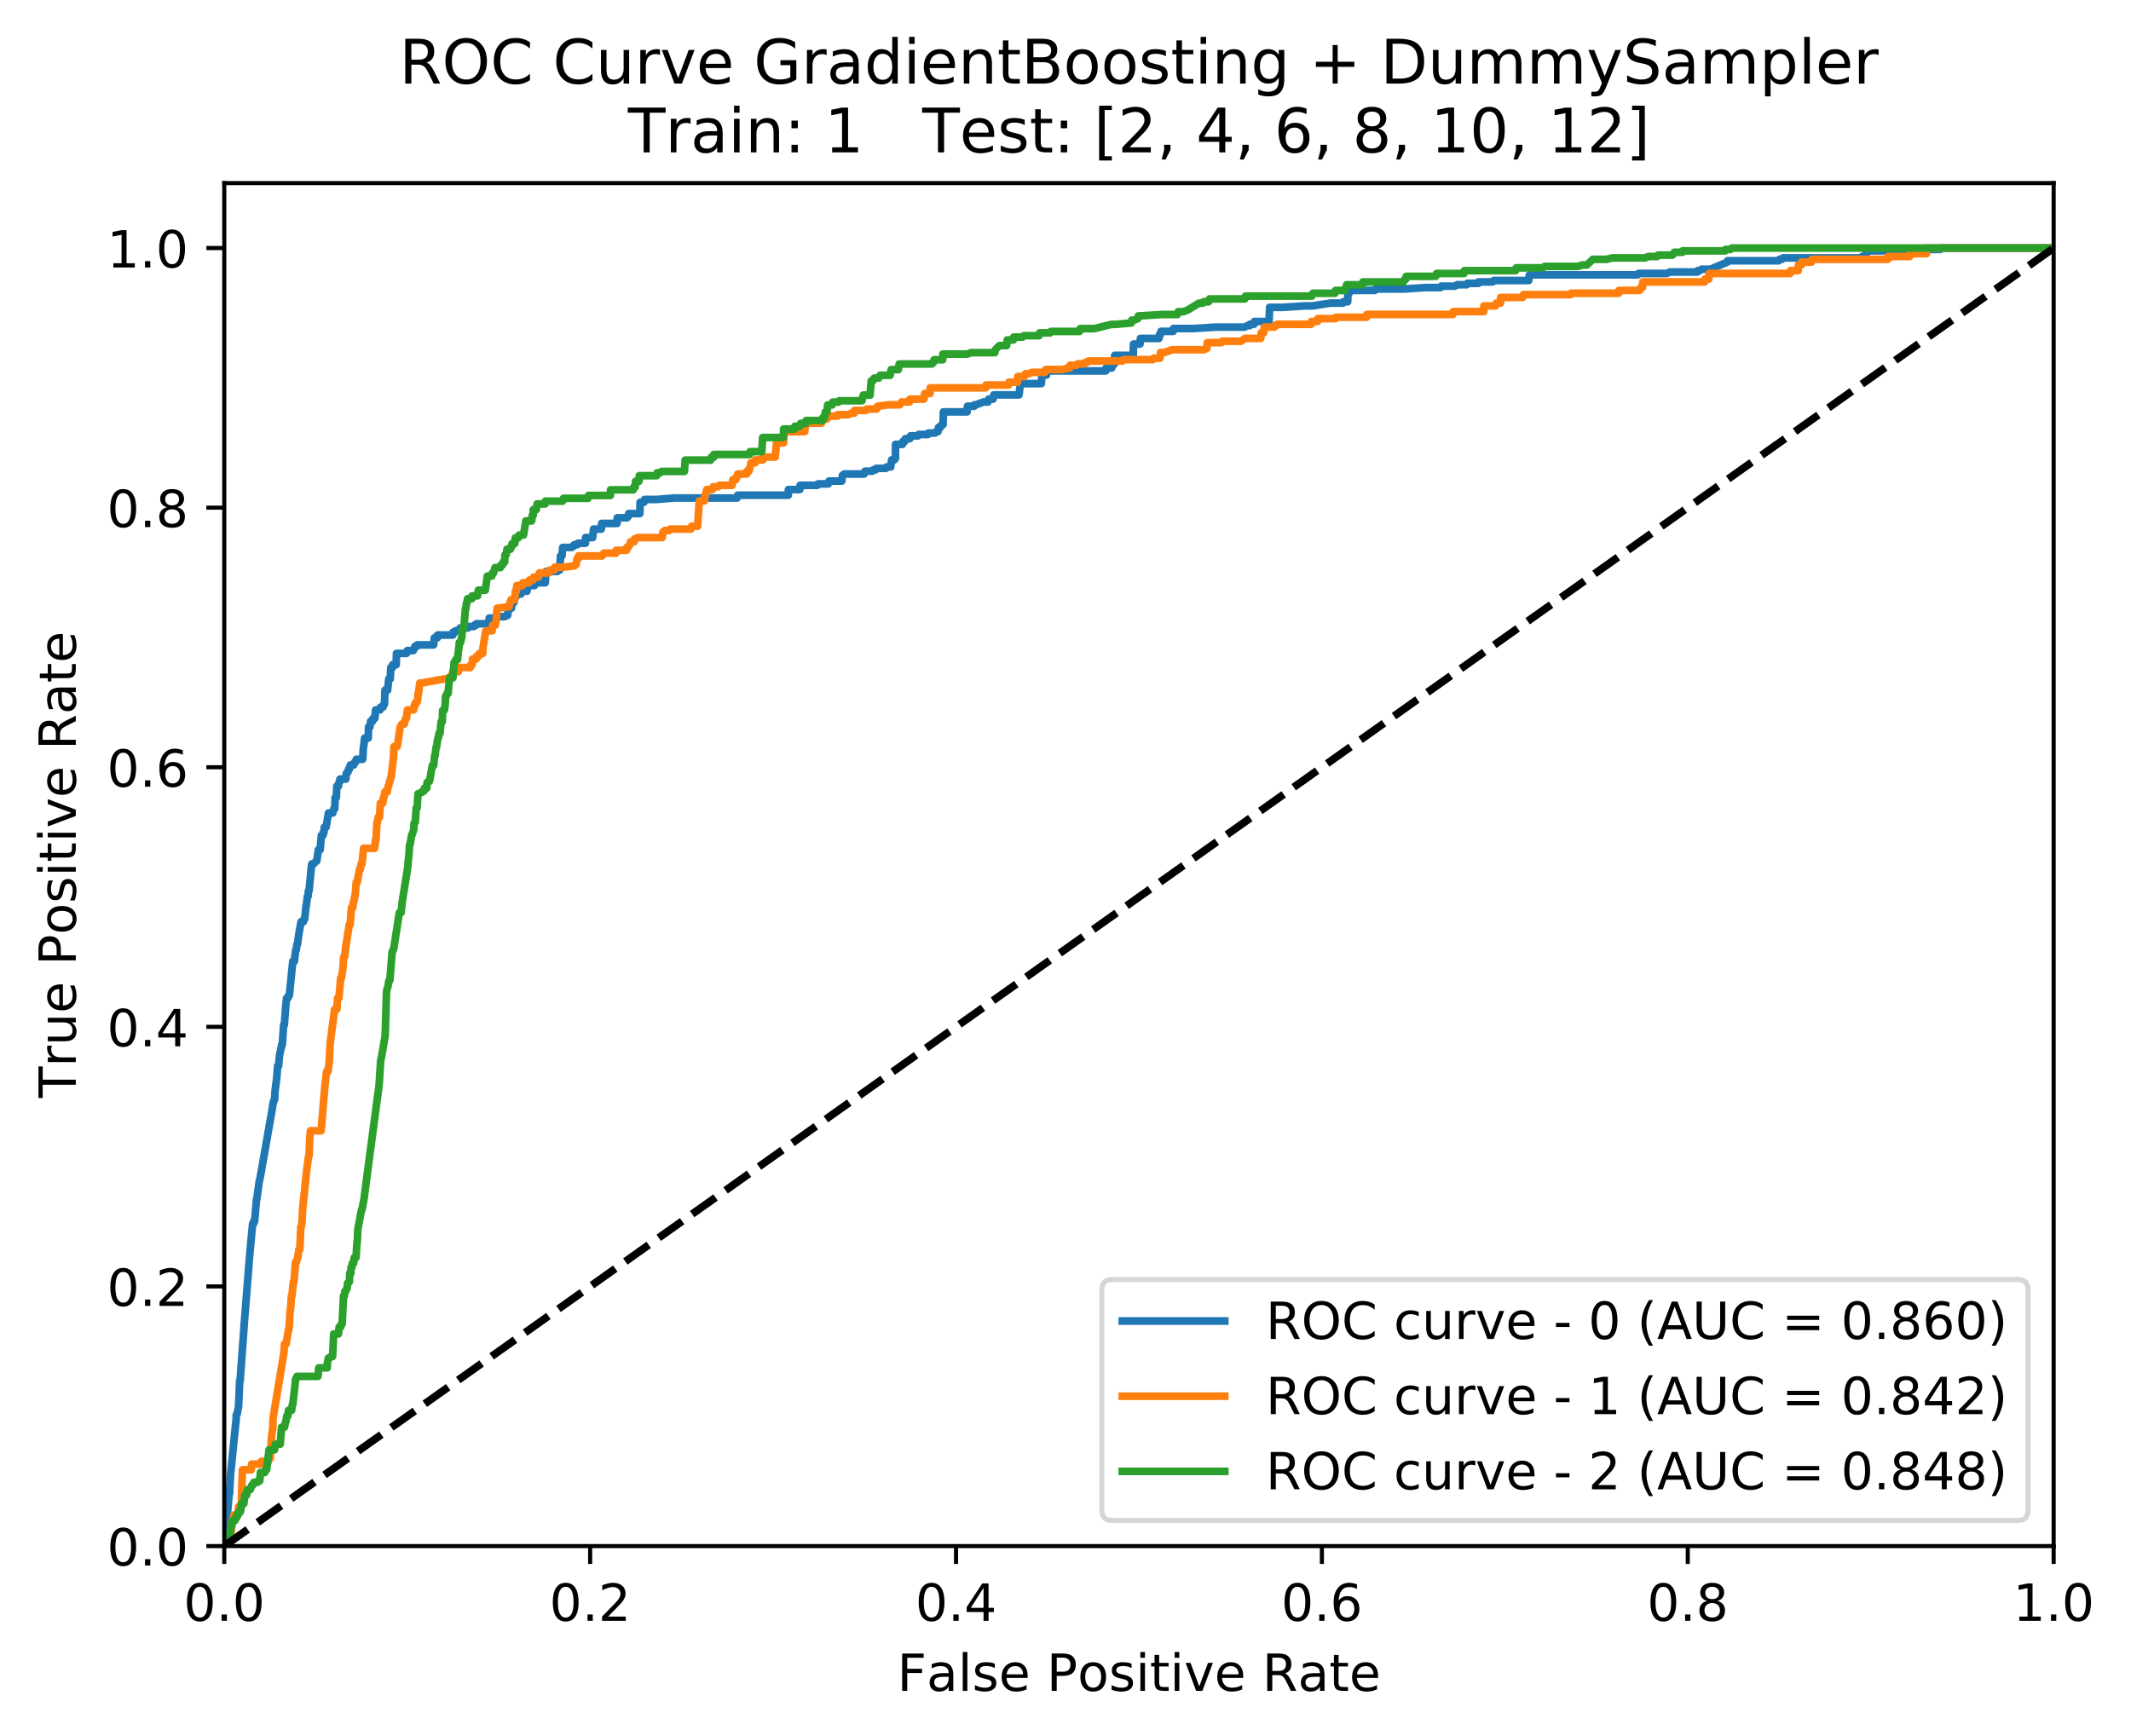 <?xml version="1.0" encoding="utf-8" standalone="no"?>
<!DOCTYPE svg PUBLIC "-//W3C//DTD SVG 1.1//EN"
  "http://www.w3.org/Graphics/SVG/1.1/DTD/svg11.dtd">
<!-- Created with matplotlib (http://matplotlib.org/) -->
<svg height="339pt" version="1.1" viewBox="0 0 416 339" width="416pt" xmlns="http://www.w3.org/2000/svg" xmlns:xlink="http://www.w3.org/1999/xlink">
 <defs>
  <style type="text/css">
*{stroke-linecap:butt;stroke-linejoin:round;}
  </style>
 </defs>
 <g id="figure_1">
  <g id="patch_1">
   <path d="M 0 339.424 
L 416.053 339.424 
L 416.053 0 
L 0 0 
z
" style="fill:#ffffff;"/>
  </g>
  <g id="axes_1">
   <g id="patch_2">
    <path d="M 43.781 301.868 
L 400.901 301.868 
L 400.901 35.755 
L 43.781 35.755 
z
" style="fill:#ffffff;"/>
   </g>
   <g id="matplotlib.axis_1">
    <g id="xtick_1">
     <g id="line2d_1">
      <defs>
       <path d="M 0 0 
L 0 3.5 
" id="m04361ef870" style="stroke:#000000;stroke-width:0.8;"/>
      </defs>
      <g>
       <use style="stroke:#000000;stroke-width:0.8;" x="43.781" xlink:href="#m04361ef870" y="301.868"/>
      </g>
     </g>
     <g id="text_1">
      <!-- 0.0 -->
      <defs>
       <path d="M 31.781 66.406 
Q 24.172 66.406 20.328 58.906 
Q 16.5 51.422 16.5 36.375 
Q 16.5 21.391 20.328 13.891 
Q 24.172 6.391 31.781 6.391 
Q 39.453 6.391 43.281 13.891 
Q 47.125 21.391 47.125 36.375 
Q 47.125 51.422 43.281 58.906 
Q 39.453 66.406 31.781 66.406 
M 31.781 74.219 
Q 44.047 74.219 50.516 64.516 
Q 56.984 54.828 56.984 36.375 
Q 56.984 17.969 50.516 8.266 
Q 44.047 -1.422 31.781 -1.422 
Q 19.531 -1.422 13.062 8.266 
Q 6.594 17.969 6.594 36.375 
Q 6.594 54.828 13.062 64.516 
Q 19.531 74.219 31.781 74.219 
" id="DejaVuSans-30"/>
       <path d="M 10.688 12.406 
L 21 12.406 
L 21 0 
L 10.688 0 
z
" id="DejaVuSans-2e"/>
      </defs>
      <g transform="translate(35.83 316.466)scale(0.1 -0.1)">
       <use xlink:href="#DejaVuSans-30"/>
       <use x="63.623" xlink:href="#DejaVuSans-2e"/>
       <use x="95.41" xlink:href="#DejaVuSans-30"/>
      </g>
     </g>
    </g>
    <g id="xtick_2">
     <g id="line2d_2">
      <g>
       <use style="stroke:#000000;stroke-width:0.8;" x="115.205" xlink:href="#m04361ef870" y="301.868"/>
      </g>
     </g>
     <g id="text_2">
      <!-- 0.2 -->
      <defs>
       <path d="M 19.188 8.297 
L 53.609 8.297 
L 53.609 0 
L 7.328 0 
L 7.328 8.297 
Q 12.938 14.109 22.625 23.891 
Q 32.328 33.688 34.812 36.531 
Q 39.547 41.844 41.422 45.531 
Q 43.312 49.219 43.312 52.781 
Q 43.312 58.594 39.234 62.25 
Q 35.156 65.922 28.609 65.922 
Q 23.969 65.922 18.812 64.312 
Q 13.672 62.703 7.812 59.422 
L 7.812 69.391 
Q 13.766 71.781 18.938 73 
Q 24.125 74.219 28.422 74.219 
Q 39.75 74.219 46.484 68.547 
Q 53.219 62.891 53.219 53.422 
Q 53.219 48.922 51.531 44.891 
Q 49.859 40.875 45.406 35.406 
Q 44.188 33.984 37.641 27.219 
Q 31.109 20.453 19.188 8.297 
" id="DejaVuSans-32"/>
      </defs>
      <g transform="translate(107.254 316.466)scale(0.1 -0.1)">
       <use xlink:href="#DejaVuSans-30"/>
       <use x="63.623" xlink:href="#DejaVuSans-2e"/>
       <use x="95.41" xlink:href="#DejaVuSans-32"/>
      </g>
     </g>
    </g>
    <g id="xtick_3">
     <g id="line2d_3">
      <g>
       <use style="stroke:#000000;stroke-width:0.8;" x="186.629" xlink:href="#m04361ef870" y="301.868"/>
      </g>
     </g>
     <g id="text_3">
      <!-- 0.4 -->
      <defs>
       <path d="M 37.797 64.312 
L 12.891 25.391 
L 37.797 25.391 
z
M 35.203 72.906 
L 47.609 72.906 
L 47.609 25.391 
L 58.016 25.391 
L 58.016 17.188 
L 47.609 17.188 
L 47.609 0 
L 37.797 0 
L 37.797 17.188 
L 4.891 17.188 
L 4.891 26.703 
z
" id="DejaVuSans-34"/>
      </defs>
      <g transform="translate(178.678 316.466)scale(0.1 -0.1)">
       <use xlink:href="#DejaVuSans-30"/>
       <use x="63.623" xlink:href="#DejaVuSans-2e"/>
       <use x="95.41" xlink:href="#DejaVuSans-34"/>
      </g>
     </g>
    </g>
    <g id="xtick_4">
     <g id="line2d_4">
      <g>
       <use style="stroke:#000000;stroke-width:0.8;" x="258.053" xlink:href="#m04361ef870" y="301.868"/>
      </g>
     </g>
     <g id="text_4">
      <!-- 0.6 -->
      <defs>
       <path d="M 33.016 40.375 
Q 26.375 40.375 22.484 35.828 
Q 18.609 31.297 18.609 23.391 
Q 18.609 15.531 22.484 10.953 
Q 26.375 6.391 33.016 6.391 
Q 39.656 6.391 43.531 10.953 
Q 47.406 15.531 47.406 23.391 
Q 47.406 31.297 43.531 35.828 
Q 39.656 40.375 33.016 40.375 
M 52.594 71.297 
L 52.594 62.312 
Q 48.875 64.062 45.094 64.984 
Q 41.312 65.922 37.594 65.922 
Q 27.828 65.922 22.672 59.328 
Q 17.531 52.734 16.797 39.406 
Q 19.672 43.656 24.016 45.922 
Q 28.375 48.188 33.594 48.188 
Q 44.578 48.188 50.953 41.516 
Q 57.328 34.859 57.328 23.391 
Q 57.328 12.156 50.688 5.359 
Q 44.047 -1.422 33.016 -1.422 
Q 20.359 -1.422 13.672 8.266 
Q 6.984 17.969 6.984 36.375 
Q 6.984 53.656 15.188 63.938 
Q 23.391 74.219 37.203 74.219 
Q 40.922 74.219 44.703 73.484 
Q 48.484 72.75 52.594 71.297 
" id="DejaVuSans-36"/>
      </defs>
      <g transform="translate(250.102 316.466)scale(0.1 -0.1)">
       <use xlink:href="#DejaVuSans-30"/>
       <use x="63.623" xlink:href="#DejaVuSans-2e"/>
       <use x="95.41" xlink:href="#DejaVuSans-36"/>
      </g>
     </g>
    </g>
    <g id="xtick_5">
     <g id="line2d_5">
      <g>
       <use style="stroke:#000000;stroke-width:0.8;" x="329.477" xlink:href="#m04361ef870" y="301.868"/>
      </g>
     </g>
     <g id="text_5">
      <!-- 0.8 -->
      <defs>
       <path d="M 31.781 34.625 
Q 24.75 34.625 20.719 30.859 
Q 16.703 27.094 16.703 20.516 
Q 16.703 13.922 20.719 10.156 
Q 24.75 6.391 31.781 6.391 
Q 38.812 6.391 42.859 10.172 
Q 46.922 13.969 46.922 20.516 
Q 46.922 27.094 42.891 30.859 
Q 38.875 34.625 31.781 34.625 
M 21.922 38.812 
Q 15.578 40.375 12.031 44.719 
Q 8.5 49.078 8.5 55.328 
Q 8.5 64.062 14.719 69.141 
Q 20.953 74.219 31.781 74.219 
Q 42.672 74.219 48.875 69.141 
Q 55.078 64.062 55.078 55.328 
Q 55.078 49.078 51.531 44.719 
Q 48 40.375 41.703 38.812 
Q 48.828 37.156 52.797 32.312 
Q 56.781 27.484 56.781 20.516 
Q 56.781 9.906 50.312 4.234 
Q 43.844 -1.422 31.781 -1.422 
Q 19.734 -1.422 13.25 4.234 
Q 6.781 9.906 6.781 20.516 
Q 6.781 27.484 10.781 32.312 
Q 14.797 37.156 21.922 38.812 
M 18.312 54.391 
Q 18.312 48.734 21.844 45.562 
Q 25.391 42.391 31.781 42.391 
Q 38.141 42.391 41.719 45.562 
Q 45.312 48.734 45.312 54.391 
Q 45.312 60.062 41.719 63.234 
Q 38.141 66.406 31.781 66.406 
Q 25.391 66.406 21.844 63.234 
Q 18.312 60.062 18.312 54.391 
" id="DejaVuSans-38"/>
      </defs>
      <g transform="translate(321.526 316.466)scale(0.1 -0.1)">
       <use xlink:href="#DejaVuSans-30"/>
       <use x="63.623" xlink:href="#DejaVuSans-2e"/>
       <use x="95.41" xlink:href="#DejaVuSans-38"/>
      </g>
     </g>
    </g>
    <g id="xtick_6">
     <g id="line2d_6">
      <g>
       <use style="stroke:#000000;stroke-width:0.8;" x="400.901" xlink:href="#m04361ef870" y="301.868"/>
      </g>
     </g>
     <g id="text_6">
      <!-- 1.0 -->
      <defs>
       <path d="M 12.406 8.297 
L 28.516 8.297 
L 28.516 63.922 
L 10.984 60.406 
L 10.984 69.391 
L 28.422 72.906 
L 38.281 72.906 
L 38.281 8.297 
L 54.391 8.297 
L 54.391 0 
L 12.406 0 
z
" id="DejaVuSans-31"/>
      </defs>
      <g transform="translate(392.95 316.466)scale(0.1 -0.1)">
       <use xlink:href="#DejaVuSans-31"/>
       <use x="63.623" xlink:href="#DejaVuSans-2e"/>
       <use x="95.41" xlink:href="#DejaVuSans-30"/>
      </g>
     </g>
    </g>
    <g id="text_7">
     <!-- False Positive Rate -->
     <defs>
      <path d="M 9.812 72.906 
L 51.703 72.906 
L 51.703 64.594 
L 19.672 64.594 
L 19.672 43.109 
L 48.578 43.109 
L 48.578 34.812 
L 19.672 34.812 
L 19.672 0 
L 9.812 0 
z
" id="DejaVuSans-46"/>
      <path d="M 34.281 27.484 
Q 23.391 27.484 19.188 25 
Q 14.984 22.516 14.984 16.5 
Q 14.984 11.719 18.141 8.906 
Q 21.297 6.109 26.703 6.109 
Q 34.188 6.109 38.703 11.406 
Q 43.219 16.703 43.219 25.484 
L 43.219 27.484 
z
M 52.203 31.203 
L 52.203 0 
L 43.219 0 
L 43.219 8.297 
Q 40.141 3.328 35.547 0.953 
Q 30.953 -1.422 24.312 -1.422 
Q 15.922 -1.422 10.953 3.297 
Q 6 8.016 6 15.922 
Q 6 25.141 12.172 29.828 
Q 18.359 34.516 30.609 34.516 
L 43.219 34.516 
L 43.219 35.406 
Q 43.219 41.609 39.141 45 
Q 35.062 48.391 27.688 48.391 
Q 23 48.391 18.547 47.266 
Q 14.109 46.141 10.016 43.891 
L 10.016 52.203 
Q 14.938 54.109 19.578 55.047 
Q 24.219 56 28.609 56 
Q 40.484 56 46.344 49.844 
Q 52.203 43.703 52.203 31.203 
" id="DejaVuSans-61"/>
      <path d="M 9.422 75.984 
L 18.406 75.984 
L 18.406 0 
L 9.422 0 
z
" id="DejaVuSans-6c"/>
      <path d="M 44.281 53.078 
L 44.281 44.578 
Q 40.484 46.531 36.375 47.5 
Q 32.281 48.484 27.875 48.484 
Q 21.188 48.484 17.844 46.438 
Q 14.5 44.391 14.5 40.281 
Q 14.5 37.156 16.891 35.375 
Q 19.281 33.594 26.516 31.984 
L 29.594 31.297 
Q 39.156 29.25 43.188 25.516 
Q 47.219 21.781 47.219 15.094 
Q 47.219 7.469 41.188 3.016 
Q 35.156 -1.422 24.609 -1.422 
Q 20.219 -1.422 15.453 -0.562 
Q 10.688 0.297 5.422 2 
L 5.422 11.281 
Q 10.406 8.688 15.234 7.391 
Q 20.062 6.109 24.812 6.109 
Q 31.156 6.109 34.562 8.281 
Q 37.984 10.453 37.984 14.406 
Q 37.984 18.062 35.516 20.016 
Q 33.062 21.969 24.703 23.781 
L 21.578 24.516 
Q 13.234 26.266 9.516 29.906 
Q 5.812 33.547 5.812 39.891 
Q 5.812 47.609 11.281 51.797 
Q 16.75 56 26.812 56 
Q 31.781 56 36.172 55.266 
Q 40.578 54.547 44.281 53.078 
" id="DejaVuSans-73"/>
      <path d="M 56.203 29.594 
L 56.203 25.203 
L 14.891 25.203 
Q 15.484 15.922 20.484 11.062 
Q 25.484 6.203 34.422 6.203 
Q 39.594 6.203 44.453 7.469 
Q 49.312 8.734 54.109 11.281 
L 54.109 2.781 
Q 49.266 0.734 44.188 -0.344 
Q 39.109 -1.422 33.891 -1.422 
Q 20.797 -1.422 13.156 6.188 
Q 5.516 13.812 5.516 26.812 
Q 5.516 40.234 12.766 48.109 
Q 20.016 56 32.328 56 
Q 43.359 56 49.781 48.891 
Q 56.203 41.797 56.203 29.594 
M 47.219 32.234 
Q 47.125 39.594 43.094 43.984 
Q 39.062 48.391 32.422 48.391 
Q 24.906 48.391 20.391 44.141 
Q 15.875 39.891 15.188 32.172 
z
" id="DejaVuSans-65"/>
      <path id="DejaVuSans-20"/>
      <path d="M 19.672 64.797 
L 19.672 37.406 
L 32.078 37.406 
Q 38.969 37.406 42.719 40.969 
Q 46.484 44.531 46.484 51.125 
Q 46.484 57.672 42.719 61.234 
Q 38.969 64.797 32.078 64.797 
z
M 9.812 72.906 
L 32.078 72.906 
Q 44.344 72.906 50.609 67.359 
Q 56.891 61.812 56.891 51.125 
Q 56.891 40.328 50.609 34.812 
Q 44.344 29.297 32.078 29.297 
L 19.672 29.297 
L 19.672 0 
L 9.812 0 
z
" id="DejaVuSans-50"/>
      <path d="M 30.609 48.391 
Q 23.391 48.391 19.188 42.75 
Q 14.984 37.109 14.984 27.297 
Q 14.984 17.484 19.156 11.844 
Q 23.344 6.203 30.609 6.203 
Q 37.797 6.203 41.984 11.859 
Q 46.188 17.531 46.188 27.297 
Q 46.188 37.016 41.984 42.703 
Q 37.797 48.391 30.609 48.391 
M 30.609 56 
Q 42.328 56 49.016 48.375 
Q 55.719 40.766 55.719 27.297 
Q 55.719 13.875 49.016 6.219 
Q 42.328 -1.422 30.609 -1.422 
Q 18.844 -1.422 12.172 6.219 
Q 5.516 13.875 5.516 27.297 
Q 5.516 40.766 12.172 48.375 
Q 18.844 56 30.609 56 
" id="DejaVuSans-6f"/>
      <path d="M 9.422 54.688 
L 18.406 54.688 
L 18.406 0 
L 9.422 0 
z
M 9.422 75.984 
L 18.406 75.984 
L 18.406 64.594 
L 9.422 64.594 
z
" id="DejaVuSans-69"/>
      <path d="M 18.312 70.219 
L 18.312 54.688 
L 36.812 54.688 
L 36.812 47.703 
L 18.312 47.703 
L 18.312 18.016 
Q 18.312 11.328 20.141 9.422 
Q 21.969 7.516 27.594 7.516 
L 36.812 7.516 
L 36.812 0 
L 27.594 0 
Q 17.188 0 13.234 3.875 
Q 9.281 7.766 9.281 18.016 
L 9.281 47.703 
L 2.688 47.703 
L 2.688 54.688 
L 9.281 54.688 
L 9.281 70.219 
z
" id="DejaVuSans-74"/>
      <path d="M 2.984 54.688 
L 12.5 54.688 
L 29.594 8.797 
L 46.688 54.688 
L 56.203 54.688 
L 35.688 0 
L 23.484 0 
z
" id="DejaVuSans-76"/>
      <path d="M 44.391 34.188 
Q 47.562 33.109 50.562 29.594 
Q 53.562 26.078 56.594 19.922 
L 66.609 0 
L 56 0 
L 46.688 18.703 
Q 43.062 26.031 39.672 28.422 
Q 36.281 30.812 30.422 30.812 
L 19.672 30.812 
L 19.672 0 
L 9.812 0 
L 9.812 72.906 
L 32.078 72.906 
Q 44.578 72.906 50.734 67.672 
Q 56.891 62.453 56.891 51.906 
Q 56.891 45.016 53.688 40.469 
Q 50.484 35.938 44.391 34.188 
M 19.672 64.797 
L 19.672 38.922 
L 32.078 38.922 
Q 39.203 38.922 42.844 42.219 
Q 46.484 45.516 46.484 51.906 
Q 46.484 58.297 42.844 61.547 
Q 39.203 64.797 32.078 64.797 
z
" id="DejaVuSans-52"/>
     </defs>
     <g transform="translate(175.136 330.144)scale(0.1 -0.1)">
      <use xlink:href="#DejaVuSans-46"/>
      <use x="57.379" xlink:href="#DejaVuSans-61"/>
      <use x="118.658" xlink:href="#DejaVuSans-6c"/>
      <use x="146.441" xlink:href="#DejaVuSans-73"/>
      <use x="198.541" xlink:href="#DejaVuSans-65"/>
      <use x="260.064" xlink:href="#DejaVuSans-20"/>
      <use x="291.852" xlink:href="#DejaVuSans-50"/>
      <use x="352.107" xlink:href="#DejaVuSans-6f"/>
      <use x="413.289" xlink:href="#DejaVuSans-73"/>
      <use x="465.389" xlink:href="#DejaVuSans-69"/>
      <use x="493.172" xlink:href="#DejaVuSans-74"/>
      <use x="532.381" xlink:href="#DejaVuSans-69"/>
      <use x="560.164" xlink:href="#DejaVuSans-76"/>
      <use x="619.344" xlink:href="#DejaVuSans-65"/>
      <use x="680.867" xlink:href="#DejaVuSans-20"/>
      <use x="712.654" xlink:href="#DejaVuSans-52"/>
      <use x="782.105" xlink:href="#DejaVuSans-61"/>
      <use x="843.385" xlink:href="#DejaVuSans-74"/>
      <use x="882.594" xlink:href="#DejaVuSans-65"/>
     </g>
    </g>
   </g>
   <g id="matplotlib.axis_2">
    <g id="ytick_1">
     <g id="line2d_7">
      <defs>
       <path d="M 0 0 
L -3.5 0 
" id="mc696151bce" style="stroke:#000000;stroke-width:0.8;"/>
      </defs>
      <g>
       <use style="stroke:#000000;stroke-width:0.8;" x="43.781" xlink:href="#mc696151bce" y="301.868"/>
      </g>
     </g>
     <g id="text_8">
      <!-- 0.0 -->
      <g transform="translate(20.878 305.667)scale(0.1 -0.1)">
       <use xlink:href="#DejaVuSans-30"/>
       <use x="63.623" xlink:href="#DejaVuSans-2e"/>
       <use x="95.41" xlink:href="#DejaVuSans-30"/>
      </g>
     </g>
    </g>
    <g id="ytick_2">
     <g id="line2d_8">
      <g>
       <use style="stroke:#000000;stroke-width:0.8;" x="43.781" xlink:href="#mc696151bce" y="251.179"/>
      </g>
     </g>
     <g id="text_9">
      <!-- 0.2 -->
      <g transform="translate(20.878 254.979)scale(0.1 -0.1)">
       <use xlink:href="#DejaVuSans-30"/>
       <use x="63.623" xlink:href="#DejaVuSans-2e"/>
       <use x="95.41" xlink:href="#DejaVuSans-32"/>
      </g>
     </g>
    </g>
    <g id="ytick_3">
     <g id="line2d_9">
      <g>
       <use style="stroke:#000000;stroke-width:0.8;" x="43.781" xlink:href="#mc696151bce" y="200.492"/>
      </g>
     </g>
     <g id="text_10">
      <!-- 0.4 -->
      <g transform="translate(20.878 204.291)scale(0.1 -0.1)">
       <use xlink:href="#DejaVuSans-30"/>
       <use x="63.623" xlink:href="#DejaVuSans-2e"/>
       <use x="95.41" xlink:href="#DejaVuSans-34"/>
      </g>
     </g>
    </g>
    <g id="ytick_4">
     <g id="line2d_10">
      <g>
       <use style="stroke:#000000;stroke-width:0.8;" x="43.781" xlink:href="#mc696151bce" y="149.804"/>
      </g>
     </g>
     <g id="text_11">
      <!-- 0.6 -->
      <g transform="translate(20.878 153.603)scale(0.1 -0.1)">
       <use xlink:href="#DejaVuSans-30"/>
       <use x="63.623" xlink:href="#DejaVuSans-2e"/>
       <use x="95.41" xlink:href="#DejaVuSans-36"/>
      </g>
     </g>
    </g>
    <g id="ytick_5">
     <g id="line2d_11">
      <g>
       <use style="stroke:#000000;stroke-width:0.8;" x="43.781" xlink:href="#mc696151bce" y="99.115"/>
      </g>
     </g>
     <g id="text_12">
      <!-- 0.8 -->
      <g transform="translate(20.878 102.915)scale(0.1 -0.1)">
       <use xlink:href="#DejaVuSans-30"/>
       <use x="63.623" xlink:href="#DejaVuSans-2e"/>
       <use x="95.41" xlink:href="#DejaVuSans-38"/>
      </g>
     </g>
    </g>
    <g id="ytick_6">
     <g id="line2d_12">
      <g>
       <use style="stroke:#000000;stroke-width:0.8;" x="43.781" xlink:href="#mc696151bce" y="48.428"/>
      </g>
     </g>
     <g id="text_13">
      <!-- 1.0 -->
      <g transform="translate(20.878 52.227)scale(0.1 -0.1)">
       <use xlink:href="#DejaVuSans-31"/>
       <use x="63.623" xlink:href="#DejaVuSans-2e"/>
       <use x="95.41" xlink:href="#DejaVuSans-30"/>
      </g>
     </g>
    </g>
    <g id="text_14">
     <!-- True Positive Rate -->
     <defs>
      <path d="M -0.297 72.906 
L 61.375 72.906 
L 61.375 64.594 
L 35.5 64.594 
L 35.5 0 
L 25.594 0 
L 25.594 64.594 
L -0.297 64.594 
z
" id="DejaVuSans-54"/>
      <path d="M 41.109 46.297 
Q 39.594 47.172 37.812 47.578 
Q 36.031 48 33.891 48 
Q 26.266 48 22.188 43.047 
Q 18.109 38.094 18.109 28.812 
L 18.109 0 
L 9.078 0 
L 9.078 54.688 
L 18.109 54.688 
L 18.109 46.188 
Q 20.953 51.172 25.484 53.578 
Q 30.031 56 36.531 56 
Q 37.453 56 38.578 55.875 
Q 39.703 55.766 41.062 55.516 
z
" id="DejaVuSans-72"/>
      <path d="M 8.5 21.578 
L 8.5 54.688 
L 17.484 54.688 
L 17.484 21.922 
Q 17.484 14.156 20.5 10.266 
Q 23.531 6.391 29.594 6.391 
Q 36.859 6.391 41.078 11.031 
Q 45.312 15.672 45.312 23.688 
L 45.312 54.688 
L 54.297 54.688 
L 54.297 0 
L 45.312 0 
L 45.312 8.406 
Q 42.047 3.422 37.719 1 
Q 33.406 -1.422 27.688 -1.422 
Q 18.266 -1.422 13.375 4.438 
Q 8.5 10.297 8.5 21.578 
M 31.109 56 
z
" id="DejaVuSans-75"/>
     </defs>
     <g transform="translate(14.798 214.358)rotate(-90)scale(0.1 -0.1)">
      <use xlink:href="#DejaVuSans-54"/>
      <use x="60.865" xlink:href="#DejaVuSans-72"/>
      <use x="101.979" xlink:href="#DejaVuSans-75"/>
      <use x="165.357" xlink:href="#DejaVuSans-65"/>
      <use x="226.881" xlink:href="#DejaVuSans-20"/>
      <use x="258.668" xlink:href="#DejaVuSans-50"/>
      <use x="318.924" xlink:href="#DejaVuSans-6f"/>
      <use x="380.105" xlink:href="#DejaVuSans-73"/>
      <use x="432.205" xlink:href="#DejaVuSans-69"/>
      <use x="459.988" xlink:href="#DejaVuSans-74"/>
      <use x="499.197" xlink:href="#DejaVuSans-69"/>
      <use x="526.98" xlink:href="#DejaVuSans-76"/>
      <use x="586.16" xlink:href="#DejaVuSans-65"/>
      <use x="647.684" xlink:href="#DejaVuSans-20"/>
      <use x="679.471" xlink:href="#DejaVuSans-52"/>
      <use x="748.922" xlink:href="#DejaVuSans-61"/>
      <use x="810.201" xlink:href="#DejaVuSans-74"/>
      <use x="849.41" xlink:href="#DejaVuSans-65"/>
     </g>
    </g>
   </g>
   <g id="line2d_13">
    <path clip-path="url(#p439d658df2)" d="M 43.781 301.868 
L 43.799 300.213 
L 43.931 300.213 
L 44.195 296.076 
L 44.349 296.076 
L 44.74 291.664 
L 44.806 291.664 
L 44.991 288.079 
L 46.016 277.875 
L 46.095 277.323 
L 46.122 276.22 
L 46.254 276.22 
L 46.579 274.565 
L 46.786 269.601 
L 46.874 269.601 
L 47.758 257.467 
L 48.744 245.057 
L 49.307 238.99 
L 49.496 238.99 
L 49.531 238.439 
L 49.707 238.439 
L 50.059 234.302 
L 50.103 234.302 
L 50.222 233.475 
L 50.592 230.717 
L 50.675 230.441 
L 50.799 229.889 
L 53.17 216.376 
L 53.328 215.273 
L 53.394 215.273 
L 53.473 214.722 
L 53.605 214.722 
L 53.689 213.067 
L 54.041 210.309 
L 54.204 208.103 
L 54.38 208.103 
L 54.547 206.173 
L 54.895 204.518 
L 54.938 204.518 
L 54.974 203.966 
L 55.106 203.966 
L 55.374 200.105 
L 55.506 200.105 
L 55.796 196.245 
L 55.95 194.866 
L 56.214 194.866 
L 56.382 194.314 
L 56.492 194.314 
L 57.156 187.695 
L 57.464 187.695 
L 57.715 185.489 
L 57.825 185.489 
L 57.979 184.386 
L 58.067 184.386 
L 58.322 182.456 
L 58.766 179.974 
L 59.228 179.974 
L 59.351 179.422 
L 59.483 179.422 
L 59.769 176.664 
L 59.813 176.664 
L 60.007 175.01 
L 60.139 175.01 
L 60.209 173.906 
L 60.341 173.906 
L 60.548 171.7 
L 60.812 168.942 
L 60.895 168.667 
L 61.225 168.667 
L 61.745 168.115 
L 61.833 168.115 
L 62.149 165.909 
L 62.501 165.909 
L 62.721 163.151 
L 63.029 163.151 
L 63.064 162.6 
L 63.24 162.6 
L 63.311 161.496 
L 63.663 161.496 
L 64.12 158.739 
L 64.956 158.739 
L 65.163 157.911 
L 65.339 157.911 
L 65.436 155.705 
L 65.656 155.705 
L 65.753 153.499 
L 66.061 153.499 
L 66.201 152.672 
L 66.289 152.672 
L 66.369 152.12 
L 67.504 152.12 
L 67.596 151.017 
L 67.684 151.017 
L 67.834 150.741 
L 67.922 150.741 
L 68.045 150.19 
L 68.199 150.19 
L 68.384 149.362 
L 69.065 149.362 
L 69.233 148.811 
L 69.409 148.811 
L 69.554 148.259 
L 70.777 148.259 
L 70.838 147.983 
L 70.9 146.329 
L 71.058 145.226 
L 71.173 144.122 
L 71.877 144.122 
L 71.952 141.916 
L 72.216 141.916 
L 72.352 140.813 
L 72.748 140.813 
L 72.827 140.262 
L 73.179 140.262 
L 73.329 138.607 
L 74.187 138.607 
L 74.31 138.055 
L 74.772 138.055 
L 74.917 137.504 
L 75.049 137.504 
L 75.159 134.746 
L 75.665 134.746 
L 75.894 132.54 
L 76.18 132.54 
L 76.294 130.334 
L 76.624 130.334 
L 76.659 129.782 
L 77.341 129.782 
L 77.394 127.576 
L 79.352 127.576 
L 79.519 127.024 
L 80.685 127.024 
L 81.001 126.197 
L 81.375 126.197 
L 81.437 125.921 
L 84.649 125.921 
L 84.785 124.542 
L 85.379 124.542 
L 85.414 123.991 
L 88.406 123.991 
L 88.441 123.439 
L 88.815 123.439 
L 88.899 123.163 
L 89.691 123.163 
L 89.814 122.612 
L 91.332 122.612 
L 91.503 122.336 
L 92.471 122.336 
L 92.599 122.06 
L 92.929 122.06 
L 93.012 121.784 
L 95.388 121.784 
L 95.502 120.681 
L 96.69 120.681 
L 96.818 120.406 
L 98.512 120.406 
L 99.101 120.13 
L 99.233 118.751 
L 99.849 118.751 
L 99.963 117.648 
L 100.315 117.648 
L 100.461 117.096 
L 100.628 116.545 
L 100.716 116.545 
L 100.839 115.993 
L 101.675 115.993 
L 101.864 115.442 
L 102.876 115.442 
L 103.012 114.338 
L 104.332 114.338 
L 104.455 113.787 
L 106.435 113.787 
L 106.576 111.581 
L 108.824 111.581 
L 108.93 111.305 
L 109.26 111.305 
L 109.414 108.547 
L 109.7 108.547 
L 109.849 106.892 
L 111.631 106.892 
L 111.829 106.617 
L 112.027 106.617 
L 112.133 106.341 
L 112.727 106.341 
L 112.832 106.065 
L 114.284 106.065 
L 114.31 104.962 
L 115.696 104.962 
L 115.868 103.307 
L 117.386 103.307 
L 117.434 102.204 
L 120.448 102.204 
L 120.496 101.101 
L 122.41 101.101 
L 122.538 100.825 
L 122.67 100.825 
L 122.727 100.274 
L 124.904 100.274 
L 124.957 98.068 
L 125.714 98.068 
L 125.837 97.516 
L 128.191 97.516 
L 131.64 97.24 
L 143.884 97.24 
L 144.007 96.689 
L 153.884 96.689 
L 153.911 95.586 
L 156.132 95.586 
L 156.185 94.758 
L 159.551 94.758 
L 159.679 94.482 
L 161.68 94.482 
L 161.825 93.931 
L 164.333 93.931 
L 164.448 92.828 
L 164.795 92.552 
L 168.689 92.552 
L 168.856 92 
L 170.308 92 
L 170.479 91.725 
L 170.963 91.725 
L 171.069 91.449 
L 172.939 91.449 
L 173.066 91.173 
L 173.88 91.173 
L 174.056 89.794 
L 174.584 89.794 
L 174.8 89.518 
L 174.822 86.761 
L 176.177 86.761 
L 176.256 86.209 
L 176.608 86.209 
L 176.731 85.658 
L 177.611 85.658 
L 177.734 85.106 
L 179.208 85.106 
L 179.358 84.83 
L 181.161 84.83 
L 181.223 84.554 
L 182.521 84.554 
L 182.759 84.279 
L 183.11 84.279 
L 183.207 83.451 
L 183.581 83.451 
L 183.814 82.9 
L 184.096 82.9 
L 184.166 80.418 
L 188.786 80.418 
L 188.856 79.315 
L 190.176 79.315 
L 190.238 79.039 
L 190.568 79.039 
L 191.179 78.763 
L 191.355 78.763 
L 191.901 78.487 
L 192.869 78.487 
L 192.992 77.936 
L 193.85 77.936 
L 194.013 77.108 
L 198.918 77.108 
L 199.094 75.73 
L 199.279 74.902 
L 203.278 74.902 
L 203.384 73.248 
L 204.286 73.248 
L 204.338 72.42 
L 215.856 72.42 
L 215.892 71.869 
L 217.013 71.869 
L 217.159 71.317 
L 217.291 71.317 
L 217.352 71.041 
L 217.572 71.041 
L 217.612 69.387 
L 221.219 69.387 
L 221.272 67.18 
L 222.548 67.18 
L 222.618 66.077 
L 226.248 66.077 
L 226.389 65.25 
L 226.565 65.25 
L 226.644 64.698 
L 229.015 64.698 
L 229.051 64.147 
L 232.975 64.147 
L 237.3 63.871 
L 242.975 63.871 
L 243.477 63.595 
L 243.917 63.595 
L 243.978 63.32 
L 244.792 63.32 
L 244.871 62.768 
L 247.735 62.768 
L 247.845 60.01 
L 250.353 60.01 
L 254.66 59.734 
L 256.156 59.734 
L 259.707 59.183 
L 262.148 59.183 
L 262.254 58.907 
L 263.09 58.907 
L 263.129 57.252 
L 263.349 57.252 
L 263.737 56.701 
L 268.378 56.701 
L 268.506 56.425 
L 274.071 56.425 
L 278.378 56.149 
L 281.216 56.149 
L 281.344 55.874 
L 284.005 55.874 
L 284.476 55.598 
L 286.324 55.598 
L 286.451 55.322 
L 288.598 55.322 
L 288.638 55.046 
L 291.375 55.046 
L 291.59 54.77 
L 298.423 54.77 
L 298.559 53.667 
L 319.681 53.667 
L 319.853 53.392 
L 325.44 53.392 
L 325.964 53.116 
L 331.336 53.116 
L 331.419 52.84 
L 331.859 52.84 
L 332.141 52.564 
L 333.923 52.564 
L 337.174 51.185 
L 337.257 50.91 
L 347.214 50.91 
L 347.385 50.634 
L 347.869 50.634 
L 348.041 50.358 
L 363.395 50.358 
L 363.523 50.082 
L 364.271 50.082 
L 364.341 48.979 
L 373.4 48.979 
L 373.483 48.703 
L 378.754 48.703 
L 378.882 48.428 
L 400.901 48.428 
L 400.901 48.428 
" style="fill:none;stroke:#1f77b4;stroke-linecap:square;stroke-width:1.5;"/>
   </g>
   <g id="line2d_14">
    <path clip-path="url(#p439d658df2)" d="M 43.781 301.868 
L 43.825 301.868 
L 43.86 301.316 
L 44.036 301.316 
L 44.16 300.764 
L 44.556 300.764 
L 44.591 300.213 
L 45.031 300.213 
L 45.33 296.903 
L 45.418 296.903 
L 45.664 295.8 
L 46.456 295.8 
L 46.606 294.146 
L 47.09 294.146 
L 47.327 286.975 
L 49.043 286.975 
L 49.114 285.872 
L 50.917 285.872 
L 51.041 285.321 
L 52.404 285.321 
L 52.528 284.769 
L 52.748 284.769 
L 53.029 280.357 
L 53.267 278.702 
L 53.284 277.047 
L 55.431 264.086 
L 55.537 262.431 
L 55.845 262.431 
L 56.307 259.673 
L 56.395 259.673 
L 56.531 258.019 
L 56.593 256.364 
L 56.751 255.261 
L 56.892 253.055 
L 56.98 253.055 
L 57.266 250.297 
L 57.354 250.297 
L 57.433 249.745 
L 57.688 246.436 
L 57.864 246.436 
L 57.987 245.885 
L 58.115 245.609 
L 58.353 243.954 
L 58.529 243.954 
L 58.625 241.748 
L 58.722 239.542 
L 58.81 239.542 
L 58.968 238.439 
L 59.065 236.232 
L 59.866 228.511 
L 60.24 225.753 
L 60.328 225.753 
L 60.451 222.443 
L 60.601 220.789 
L 62.686 220.789 
L 63.425 211.964 
L 63.755 209.206 
L 64.019 209.206 
L 64.178 208.103 
L 64.252 207.551 
L 64.455 203.691 
L 65.317 197.072 
L 65.757 197.072 
L 65.898 194.866 
L 66.162 194.866 
L 66.311 193.211 
L 66.496 191.005 
L 66.628 191.005 
L 66.949 189.074 
L 67.09 186.868 
L 67.266 186.868 
L 67.534 184.386 
L 67.578 184.386 
L 68.177 180.525 
L 68.353 180.525 
L 68.608 177.216 
L 68.872 177.216 
L 68.986 176.113 
L 69.074 176.113 
L 69.233 175.01 
L 69.321 175.01 
L 69.541 172.252 
L 69.761 172.252 
L 69.959 170.873 
L 70.003 170.873 
L 70.161 169.77 
L 70.337 169.77 
L 70.495 168.667 
L 70.671 168.667 
L 70.97 165.633 
L 73.122 165.633 
L 73.315 163.978 
L 73.403 163.978 
L 73.571 160.669 
L 73.659 160.669 
L 73.817 159.566 
L 74.081 159.566 
L 74.257 156.808 
L 74.741 156.808 
L 74.855 155.705 
L 74.943 155.705 
L 75.146 154.602 
L 75.608 154.602 
L 75.766 153.499 
L 75.854 153.499 
L 76.017 152.672 
L 76.105 152.672 
L 76.333 151.568 
L 76.377 151.568 
L 76.571 149.914 
L 76.804 147.983 
L 76.901 145.777 
L 77.517 145.777 
L 77.64 145.226 
L 78.115 141.916 
L 78.458 141.365 
L 78.942 141.365 
L 79.167 140.262 
L 79.343 140.262 
L 79.536 138.607 
L 80.746 138.607 
L 80.865 137.78 
L 80.997 137.78 
L 81.076 137.228 
L 81.34 137.228 
L 81.534 136.676 
L 81.631 135.298 
L 81.719 135.298 
L 81.947 133.367 
L 82.299 133.367 
L 86.818 132.54 
L 87.456 132.54 
L 87.627 132.264 
L 88.124 132.264 
L 88.371 131.161 
L 89.449 131.161 
L 89.532 130.885 
L 89.611 130.334 
L 91.798 130.334 
L 91.912 129.782 
L 92.176 129.782 
L 92.247 128.679 
L 92.951 128.679 
L 93.03 128.127 
L 93.47 128.127 
L 93.593 127.576 
L 94.253 127.576 
L 94.279 126.473 
L 94.842 123.163 
L 96.074 123.163 
L 96.189 122.06 
L 96.695 122.06 
L 96.853 120.957 
L 96.897 120.957 
L 97.038 118.751 
L 99.348 118.475 
L 99.554 117.648 
L 99.598 117.648 
L 99.757 117.096 
L 100.461 117.096 
L 100.61 115.442 
L 100.808 115.442 
L 100.879 114.338 
L 101.978 114.338 
L 102.058 113.787 
L 103.246 113.787 
L 103.369 113.235 
L 104.073 113.235 
L 104.196 112.684 
L 105.093 112.684 
L 105.3 111.856 
L 107.148 111.856 
L 107.271 111.305 
L 108.195 111.305 
L 108.274 110.753 
L 109.946 110.753 
L 112.159 110.478 
L 112.309 110.202 
L 112.485 110.202 
L 112.643 109.099 
L 112.863 109.099 
L 112.942 108.547 
L 117.54 108.547 
L 117.883 107.996 
L 120.241 107.996 
L 120.276 107.444 
L 122.309 107.444 
L 122.344 106.892 
L 122.608 106.892 
L 122.951 106.341 
L 123.074 105.789 
L 123.778 105.789 
L 123.857 105.238 
L 124.077 105.238 
L 124.469 104.962 
L 129.264 104.962 
L 129.423 103.859 
L 129.599 103.859 
L 129.77 103.583 
L 130.562 103.583 
L 130.8 103.307 
L 134.874 103.307 
L 134.997 102.756 
L 136.185 102.756 
L 136.466 98.343 
L 136.546 97.792 
L 137.514 97.792 
L 137.628 96.689 
L 137.738 96.689 
L 137.896 95.861 
L 137.98 95.586 
L 139.08 95.586 
L 139.247 95.034 
L 140.215 95.034 
L 140.43 94.758 
L 142.903 94.758 
L 143.061 93.655 
L 143.633 93.655 
L 143.757 93.104 
L 143.928 93.104 
L 144.007 92.552 
L 145.767 92.552 
L 145.802 92 
L 146.198 92 
L 146.321 91.449 
L 146.365 91.449 
L 146.603 90.346 
L 147.435 90.346 
L 147.47 89.794 
L 148.922 89.794 
L 148.948 89.243 
L 151.324 89.243 
L 151.588 86.485 
L 152.952 86.485 
L 153.114 84.279 
L 157.096 84.279 
L 157.202 82.624 
L 160.365 82.624 
L 160.528 81.797 
L 161.452 81.797 
L 161.487 81.245 
L 163.533 81.245 
L 163.572 80.969 
L 165.596 80.969 
L 166.119 80.694 
L 166.735 80.694 
L 166.815 80.142 
L 168.997 80.142 
L 169.168 79.866 
L 171.131 79.866 
L 171.298 79.315 
L 173.484 79.039 
L 175.662 79.039 
L 176.005 78.487 
L 177.545 78.487 
L 177.624 77.936 
L 180.348 77.936 
L 180.506 76.833 
L 181.562 76.833 
L 181.588 75.73 
L 192.398 75.73 
L 192.477 75.178 
L 196.877 75.178 
L 196.956 74.626 
L 198.614 74.626 
L 198.685 73.523 
L 199.939 73.523 
L 200.194 72.972 
L 200.832 72.972 
L 201.487 72.696 
L 203.973 72.696 
L 204.14 72.144 
L 207.475 72.144 
L 208.403 71.869 
L 208.799 71.869 
L 208.879 71.317 
L 210.111 71.317 
L 210.37 71.041 
L 211.69 71.041 
L 211.862 70.766 
L 212.213 70.766 
L 212.473 70.49 
L 219.108 70.49 
L 219.323 70.214 
L 225.065 70.214 
L 225.192 69.938 
L 226.424 69.938 
L 226.538 68.835 
L 227.286 68.835 
L 228.861 68.284 
L 234.999 68.284 
L 235.593 68.008 
L 235.663 66.905 
L 238.479 66.905 
L 238.562 66.629 
L 242.258 66.629 
L 243.019 66.077 
L 246.099 66.077 
L 246.213 64.974 
L 246.697 64.974 
L 246.812 63.871 
L 248.739 63.871 
L 248.778 63.595 
L 249.13 63.595 
L 249.302 63.32 
L 255.936 63.32 
L 256.015 62.768 
L 257.203 62.768 
L 257.238 62.216 
L 260.71 62.216 
L 260.793 61.941 
L 266.755 61.941 
L 266.834 61.389 
L 283.623 61.389 
L 283.702 60.838 
L 289.641 60.838 
L 289.668 59.734 
L 291.911 59.734 
L 292.078 59.183 
L 292.914 59.183 
L 292.941 58.08 
L 297.252 58.08 
L 297.376 57.528 
L 306.623 57.528 
L 306.663 57.252 
L 315.981 57.252 
L 316.06 56.701 
L 320.064 56.701 
L 320.275 56.149 
L 320.627 56.149 
L 320.698 55.046 
L 332.774 55.046 
L 332.809 54.495 
L 333.601 54.495 
L 333.628 53.392 
L 349.462 53.392 
L 349.541 52.84 
L 351.037 52.84 
L 351.063 51.737 
L 351.657 51.737 
L 351.692 51.185 
L 353.606 51.185 
L 353.729 50.634 
L 368.521 50.634 
L 368.556 50.082 
L 372.779 50.082 
L 372.859 49.531 
L 376.07 49.531 
L 376.141 48.428 
L 400.901 48.428 
L 400.901 48.428 
" style="fill:none;stroke:#ff7f0e;stroke-linecap:square;stroke-width:1.5;"/>
   </g>
   <g id="line2d_15">
    <path clip-path="url(#p439d658df2)" d="M 43.781 301.868 
L 44.045 301.868 
L 44.371 300.211 
L 44.723 300.211 
L 45.128 298.002 
L 45.216 298.002 
L 45.374 296.898 
L 45.858 296.898 
L 45.981 296.346 
L 46.201 296.346 
L 46.236 295.794 
L 46.456 295.794 
L 46.535 295.242 
L 46.879 295.242 
L 46.98 294.966 
L 47.178 293.585 
L 47.596 293.585 
L 47.789 291.929 
L 48.141 291.929 
L 48.344 290.824 
L 48.872 290.824 
L 49.157 289.996 
L 49.333 289.996 
L 49.545 289.444 
L 50.249 289.444 
L 50.332 289.168 
L 50.684 289.168 
L 50.763 288.616 
L 50.834 287.511 
L 51.67 287.511 
L 51.837 286.959 
L 52.057 286.959 
L 52.523 283.094 
L 53.579 283.094 
L 53.737 281.99 
L 54.705 281.99 
L 54.96 278.677 
L 55.51 278.677 
L 55.757 277.573 
L 55.823 277.573 
L 55.981 276.468 
L 56.201 276.468 
L 56.316 275.364 
L 56.927 275.364 
L 57.063 274.26 
L 57.151 274.26 
L 57.539 270.947 
L 57.688 269.29 
L 57.776 269.29 
L 57.987 268.738 
L 62.075 268.738 
L 62.224 267.082 
L 63.856 267.082 
L 63.927 265.977 
L 64.107 265.149 
L 64.327 265.149 
L 64.574 264.873 
L 64.925 264.873 
L 65.141 260.456 
L 66.065 260.456 
L 66.219 259.075 
L 66.527 259.075 
L 66.65 258.523 
L 66.782 258.523 
L 67.068 253.002 
L 67.244 253.002 
L 67.297 252.173 
L 67.473 252.173 
L 67.662 251.621 
L 67.75 251.621 
L 67.864 250.517 
L 67.996 250.517 
L 68.212 250.241 
L 68.274 248.584 
L 68.494 248.584 
L 68.52 247.48 
L 68.696 247.48 
L 68.771 246.652 
L 69.035 246.652 
L 69.149 245.548 
L 69.501 245.548 
L 69.677 242.787 
L 69.756 242.235 
L 69.853 240.026 
L 70.583 236.161 
L 70.671 236.161 
L 71.076 233.952 
L 72.167 225.67 
L 74.006 211.866 
L 74.305 207.173 
L 74.631 205.516 
L 75.194 202.203 
L 75.454 193.645 
L 75.577 193.093 
L 75.744 192.54 
L 75.929 191.436 
L 76.105 191.436 
L 76.545 185.915 
L 76.589 185.915 
L 76.756 185.362 
L 76.839 185.362 
L 77.957 178.184 
L 78.309 178.184 
L 78.538 175.976 
L 79.602 169.35 
L 79.734 167.693 
L 79.814 167.141 
L 79.954 164.933 
L 80.042 164.933 
L 80.363 163 
L 80.451 163 
L 80.786 161.896 
L 80.812 160.791 
L 81.072 160.515 
L 81.248 157.755 
L 81.424 157.755 
L 81.6 154.994 
L 81.82 154.994 
L 82.167 154.718 
L 82.343 154.718 
L 82.515 154.442 
L 82.779 154.442 
L 82.858 153.889 
L 83.298 153.889 
L 83.368 152.785 
L 83.588 152.785 
L 83.848 152.509 
L 84.393 149.472 
L 84.657 149.472 
L 84.847 147.54 
L 84.935 147.54 
L 85.128 145.883 
L 85.216 145.883 
L 85.414 144.503 
L 85.537 143.951 
L 85.625 143.951 
L 85.722 143.122 
L 85.898 143.122 
L 86.114 140.914 
L 86.334 140.914 
L 86.408 138.705 
L 86.716 138.705 
L 86.8 138.429 
L 86.914 137.325 
L 86.98 135.944 
L 87.112 135.944 
L 87.258 135.392 
L 87.478 135.392 
L 87.75 132.355 
L 88.41 132.355 
L 88.648 129.318 
L 88.824 129.318 
L 88.991 128.766 
L 89.317 128.766 
L 89.545 126.558 
L 89.589 126.558 
L 89.66 125.453 
L 89.902 125.453 
L 90.148 124.349 
L 90.298 122.693 
L 90.522 122.693 
L 90.636 121.588 
L 90.856 118.828 
L 90.944 118.828 
L 91.059 117.723 
L 91.147 117.723 
L 91.288 116.895 
L 92.123 116.895 
L 92.159 116.343 
L 93.215 116.343 
L 93.373 115.238 
L 94.737 115.238 
L 95.133 112.478 
L 96.013 112.478 
L 96.092 111.926 
L 96.312 111.926 
L 96.646 110.821 
L 97.68 110.821 
L 97.847 110.269 
L 98.133 110.269 
L 98.256 109.717 
L 98.52 109.717 
L 98.586 108.337 
L 98.806 108.337 
L 98.965 107.232 
L 99.647 107.232 
L 99.77 106.68 
L 99.933 106.68 
L 99.968 106.128 
L 100.496 106.128 
L 100.593 105.024 
L 101.165 105.024 
L 101.332 104.471 
L 102.19 104.471 
L 102.652 101.711 
L 103.795 101.711 
L 103.91 100.606 
L 104.086 100.606 
L 104.112 99.502 
L 104.684 99.502 
L 104.843 98.398 
L 106.404 98.398 
L 106.484 97.846 
L 109.827 97.846 
L 109.994 97.293 
L 114.768 97.293 
L 114.891 96.741 
L 119.163 96.741 
L 119.176 95.637 
L 123.615 95.637 
L 123.739 95.085 
L 124.003 95.085 
L 124.073 93.98 
L 124.733 93.98 
L 124.803 92.876 
L 128.191 92.876 
L 128.27 92.324 
L 128.886 92.324 
L 129.146 92.048 
L 133.611 92.048 
L 133.752 89.839 
L 138.715 89.839 
L 138.838 89.287 
L 139.322 89.287 
L 139.357 88.735 
L 146.343 88.735 
L 146.423 88.183 
L 148.71 88.183 
L 148.886 85.422 
L 152.912 85.422 
L 152.974 83.766 
L 155.151 83.766 
L 155.187 83.213 
L 156.176 83.213 
L 156.322 82.661 
L 157.29 82.661 
L 157.369 82.109 
L 160.602 82.109 
L 160.638 81.557 
L 160.946 81.557 
L 161.104 80.453 
L 161.412 80.453 
L 161.566 79.072 
L 162.424 79.072 
L 162.547 78.52 
L 163.669 78.52 
L 163.84 78.244 
L 168.284 78.244 
L 168.53 77.14 
L 169.85 77.14 
L 170.07 74.379 
L 170.378 74.379 
L 170.655 73.827 
L 171.535 73.827 
L 171.799 73.275 
L 173.761 73.275 
L 173.964 72.17 
L 175.372 72.17 
L 175.53 71.066 
L 181.909 71.066 
L 181.971 70.79 
L 182.235 70.79 
L 182.358 70.238 
L 184.03 70.238 
L 184.056 69.133 
L 188.834 69.133 
L 189.534 68.857 
L 194.197 68.857 
L 194.277 68.305 
L 195.099 67.477 
L 196.507 67.477 
L 196.621 66.373 
L 197.809 66.373 
L 197.889 65.82 
L 199.604 65.82 
L 199.864 65.544 
L 202.834 65.544 
L 202.957 64.992 
L 204.981 64.992 
L 205.152 64.716 
L 210.735 64.716 
L 210.858 64.164 
L 213.608 64.164 
L 216.965 63.336 
L 217.713 63.336 
L 220.832 63.06 
L 220.955 62.508 
L 221.395 62.508 
L 222.095 62.231 
L 222.218 61.679 
L 222.57 61.679 
L 226.864 61.403 
L 229.838 61.403 
L 230.005 60.851 
L 231.039 60.851 
L 231.783 60.575 
L 234.057 59.195 
L 234.805 59.195 
L 234.977 58.918 
L 235.945 58.918 
L 236.112 58.366 
L 243.019 58.366 
L 243.142 57.814 
L 256.077 57.814 
L 256.288 57.262 
L 260.6 57.262 
L 260.701 56.71 
L 262.549 56.71 
L 262.883 55.606 
L 265.963 55.606 
L 266.042 55.053 
L 273.961 55.053 
L 274.26 54.501 
L 274.436 54.501 
L 274.515 53.949 
L 280.279 53.949 
L 280.446 53.397 
L 285.796 53.397 
L 285.875 52.845 
L 295.858 52.845 
L 295.981 52.293 
L 301.194 52.293 
L 301.542 52.017 
L 308.075 52.017 
L 308.819 51.74 
L 309.787 51.74 
L 310.935 50.636 
L 313.632 50.636 
L 314.727 50.36 
L 321.168 50.36 
L 321.78 50.084 
L 323.496 50.084 
L 323.667 49.808 
L 326.505 49.808 
L 326.848 49.256 
L 328.454 49.256 
L 328.472 48.98 
L 336.787 48.98 
L 336.826 48.704 
L 337.816 48.704 
L 338.076 48.428 
L 400.901 48.428 
L 400.901 48.428 
" style="fill:none;stroke:#2ca02c;stroke-linecap:square;stroke-width:1.5;"/>
   </g>
   <g id="line2d_16">
    <path clip-path="url(#p439d658df2)" d="M 43.781 301.868 
L 400.901 48.428 
" style="fill:none;stroke:#000000;stroke-dasharray:5.6,2.4;stroke-dashoffset:0;stroke-width:1.5;"/>
   </g>
   <g id="patch_3">
    <path d="M 43.781 301.868 
L 43.781 35.755 
" style="fill:none;stroke:#000000;stroke-linecap:square;stroke-linejoin:miter;stroke-width:0.8;"/>
   </g>
   <g id="patch_4">
    <path d="M 400.901 301.868 
L 400.901 35.755 
" style="fill:none;stroke:#000000;stroke-linecap:square;stroke-linejoin:miter;stroke-width:0.8;"/>
   </g>
   <g id="patch_5">
    <path d="M 43.781 301.868 
L 400.901 301.868 
" style="fill:none;stroke:#000000;stroke-linecap:square;stroke-linejoin:miter;stroke-width:0.8;"/>
   </g>
   <g id="patch_6">
    <path d="M 43.781 35.755 
L 400.901 35.755 
" style="fill:none;stroke:#000000;stroke-linecap:square;stroke-linejoin:miter;stroke-width:0.8;"/>
   </g>
   <g id="text_15">
    <!-- ROC Curve GradientBoosting + DummySampler -->
    <defs>
     <path d="M 39.406 66.219 
Q 28.656 66.219 22.328 58.203 
Q 16.016 50.203 16.016 36.375 
Q 16.016 22.609 22.328 14.594 
Q 28.656 6.594 39.406 6.594 
Q 50.141 6.594 56.422 14.594 
Q 62.703 22.609 62.703 36.375 
Q 62.703 50.203 56.422 58.203 
Q 50.141 66.219 39.406 66.219 
M 39.406 74.219 
Q 54.734 74.219 63.906 63.938 
Q 73.094 53.656 73.094 36.375 
Q 73.094 19.141 63.906 8.859 
Q 54.734 -1.422 39.406 -1.422 
Q 24.031 -1.422 14.812 8.828 
Q 5.609 19.094 5.609 36.375 
Q 5.609 53.656 14.812 63.938 
Q 24.031 74.219 39.406 74.219 
" id="DejaVuSans-4f"/>
     <path d="M 64.406 67.281 
L 64.406 56.891 
Q 59.422 61.531 53.781 63.812 
Q 48.141 66.109 41.797 66.109 
Q 29.297 66.109 22.656 58.469 
Q 16.016 50.828 16.016 36.375 
Q 16.016 21.969 22.656 14.328 
Q 29.297 6.688 41.797 6.688 
Q 48.141 6.688 53.781 8.984 
Q 59.422 11.281 64.406 15.922 
L 64.406 5.609 
Q 59.234 2.094 53.438 0.328 
Q 47.656 -1.422 41.219 -1.422 
Q 24.656 -1.422 15.125 8.703 
Q 5.609 18.844 5.609 36.375 
Q 5.609 53.953 15.125 64.078 
Q 24.656 74.219 41.219 74.219 
Q 47.75 74.219 53.531 72.484 
Q 59.328 70.75 64.406 67.281 
" id="DejaVuSans-43"/>
     <path d="M 59.516 10.406 
L 59.516 29.984 
L 43.406 29.984 
L 43.406 38.094 
L 69.281 38.094 
L 69.281 6.781 
Q 63.578 2.734 56.688 0.656 
Q 49.812 -1.422 42 -1.422 
Q 24.906 -1.422 15.25 8.562 
Q 5.609 18.562 5.609 36.375 
Q 5.609 54.25 15.25 64.234 
Q 24.906 74.219 42 74.219 
Q 49.125 74.219 55.547 72.453 
Q 61.969 70.703 67.391 67.281 
L 67.391 56.781 
Q 61.922 61.422 55.766 63.766 
Q 49.609 66.109 42.828 66.109 
Q 29.438 66.109 22.719 58.641 
Q 16.016 51.172 16.016 36.375 
Q 16.016 21.625 22.719 14.156 
Q 29.438 6.688 42.828 6.688 
Q 48.047 6.688 52.141 7.594 
Q 56.25 8.5 59.516 10.406 
" id="DejaVuSans-47"/>
     <path d="M 45.406 46.391 
L 45.406 75.984 
L 54.391 75.984 
L 54.391 0 
L 45.406 0 
L 45.406 8.203 
Q 42.578 3.328 38.25 0.953 
Q 33.938 -1.422 27.875 -1.422 
Q 17.969 -1.422 11.734 6.484 
Q 5.516 14.406 5.516 27.297 
Q 5.516 40.188 11.734 48.094 
Q 17.969 56 27.875 56 
Q 33.938 56 38.25 53.625 
Q 42.578 51.266 45.406 46.391 
M 14.797 27.297 
Q 14.797 17.391 18.875 11.75 
Q 22.953 6.109 30.078 6.109 
Q 37.203 6.109 41.297 11.75 
Q 45.406 17.391 45.406 27.297 
Q 45.406 37.203 41.297 42.844 
Q 37.203 48.484 30.078 48.484 
Q 22.953 48.484 18.875 42.844 
Q 14.797 37.203 14.797 27.297 
" id="DejaVuSans-64"/>
     <path d="M 54.891 33.016 
L 54.891 0 
L 45.906 0 
L 45.906 32.719 
Q 45.906 40.484 42.875 44.328 
Q 39.844 48.188 33.797 48.188 
Q 26.516 48.188 22.312 43.547 
Q 18.109 38.922 18.109 30.906 
L 18.109 0 
L 9.078 0 
L 9.078 54.688 
L 18.109 54.688 
L 18.109 46.188 
Q 21.344 51.125 25.703 53.562 
Q 30.078 56 35.797 56 
Q 45.219 56 50.047 50.172 
Q 54.891 44.344 54.891 33.016 
" id="DejaVuSans-6e"/>
     <path d="M 19.672 34.812 
L 19.672 8.109 
L 35.5 8.109 
Q 43.453 8.109 47.281 11.406 
Q 51.125 14.703 51.125 21.484 
Q 51.125 28.328 47.281 31.562 
Q 43.453 34.812 35.5 34.812 
z
M 19.672 64.797 
L 19.672 42.828 
L 34.281 42.828 
Q 41.5 42.828 45.031 45.531 
Q 48.578 48.25 48.578 53.812 
Q 48.578 59.328 45.031 62.062 
Q 41.5 64.797 34.281 64.797 
z
M 9.812 72.906 
L 35.016 72.906 
Q 46.297 72.906 52.391 68.219 
Q 58.5 63.531 58.5 54.891 
Q 58.5 48.188 55.375 44.234 
Q 52.25 40.281 46.188 39.312 
Q 53.469 37.75 57.5 32.781 
Q 61.531 27.828 61.531 20.406 
Q 61.531 10.641 54.891 5.312 
Q 48.25 0 35.984 0 
L 9.812 0 
z
" id="DejaVuSans-42"/>
     <path d="M 45.406 27.984 
Q 45.406 37.75 41.375 43.109 
Q 37.359 48.484 30.078 48.484 
Q 22.859 48.484 18.828 43.109 
Q 14.797 37.75 14.797 27.984 
Q 14.797 18.266 18.828 12.891 
Q 22.859 7.516 30.078 7.516 
Q 37.359 7.516 41.375 12.891 
Q 45.406 18.266 45.406 27.984 
M 54.391 6.781 
Q 54.391 -7.172 48.188 -13.984 
Q 42 -20.797 29.203 -20.797 
Q 24.469 -20.797 20.266 -20.094 
Q 16.062 -19.391 12.109 -17.922 
L 12.109 -9.188 
Q 16.062 -11.328 19.922 -12.344 
Q 23.781 -13.375 27.781 -13.375 
Q 36.625 -13.375 41.016 -8.766 
Q 45.406 -4.156 45.406 5.172 
L 45.406 9.625 
Q 42.625 4.781 38.281 2.391 
Q 33.938 0 27.875 0 
Q 17.828 0 11.672 7.656 
Q 5.516 15.328 5.516 27.984 
Q 5.516 40.672 11.672 48.328 
Q 17.828 56 27.875 56 
Q 33.938 56 38.281 53.609 
Q 42.625 51.219 45.406 46.391 
L 45.406 54.688 
L 54.391 54.688 
z
" id="DejaVuSans-67"/>
     <path d="M 46 62.703 
L 46 35.5 
L 73.188 35.5 
L 73.188 27.203 
L 46 27.203 
L 46 0 
L 37.797 0 
L 37.797 27.203 
L 10.594 27.203 
L 10.594 35.5 
L 37.797 35.5 
L 37.797 62.703 
z
" id="DejaVuSans-2b"/>
     <path d="M 19.672 64.797 
L 19.672 8.109 
L 31.594 8.109 
Q 46.688 8.109 53.688 14.938 
Q 60.688 21.781 60.688 36.531 
Q 60.688 51.172 53.688 57.984 
Q 46.688 64.797 31.594 64.797 
z
M 9.812 72.906 
L 30.078 72.906 
Q 51.266 72.906 61.172 64.094 
Q 71.094 55.281 71.094 36.531 
Q 71.094 17.672 61.125 8.828 
Q 51.172 0 30.078 0 
L 9.812 0 
z
" id="DejaVuSans-44"/>
     <path d="M 52 44.188 
Q 55.375 50.25 60.062 53.125 
Q 64.75 56 71.094 56 
Q 79.641 56 84.281 50.016 
Q 88.922 44.047 88.922 33.016 
L 88.922 0 
L 79.891 0 
L 79.891 32.719 
Q 79.891 40.578 77.094 44.375 
Q 74.312 48.188 68.609 48.188 
Q 61.625 48.188 57.562 43.547 
Q 53.516 38.922 53.516 30.906 
L 53.516 0 
L 44.484 0 
L 44.484 32.719 
Q 44.484 40.625 41.703 44.406 
Q 38.922 48.188 33.109 48.188 
Q 26.219 48.188 22.156 43.531 
Q 18.109 38.875 18.109 30.906 
L 18.109 0 
L 9.078 0 
L 9.078 54.688 
L 18.109 54.688 
L 18.109 46.188 
Q 21.188 51.219 25.484 53.609 
Q 29.781 56 35.688 56 
Q 41.656 56 45.828 52.969 
Q 50 49.953 52 44.188 
" id="DejaVuSans-6d"/>
     <path d="M 32.172 -5.078 
Q 28.375 -14.844 24.75 -17.812 
Q 21.141 -20.797 15.094 -20.797 
L 7.906 -20.797 
L 7.906 -13.281 
L 13.188 -13.281 
Q 16.891 -13.281 18.938 -11.516 
Q 21 -9.766 23.484 -3.219 
L 25.094 0.875 
L 2.984 54.688 
L 12.5 54.688 
L 29.594 11.922 
L 46.688 54.688 
L 56.203 54.688 
z
" id="DejaVuSans-79"/>
     <path d="M 53.516 70.516 
L 53.516 60.891 
Q 47.906 63.578 42.922 64.891 
Q 37.938 66.219 33.297 66.219 
Q 25.25 66.219 20.875 63.094 
Q 16.5 59.969 16.5 54.203 
Q 16.5 49.359 19.406 46.891 
Q 22.312 44.438 30.422 42.922 
L 36.375 41.703 
Q 47.406 39.594 52.656 34.297 
Q 57.906 29 57.906 20.125 
Q 57.906 9.516 50.797 4.047 
Q 43.703 -1.422 29.984 -1.422 
Q 24.812 -1.422 18.969 -0.25 
Q 13.141 0.922 6.891 3.219 
L 6.891 13.375 
Q 12.891 10.016 18.656 8.297 
Q 24.422 6.594 29.984 6.594 
Q 38.422 6.594 43.016 9.906 
Q 47.609 13.234 47.609 19.391 
Q 47.609 24.75 44.312 27.781 
Q 41.016 30.812 33.5 32.328 
L 27.484 33.5 
Q 16.453 35.688 11.516 40.375 
Q 6.594 45.062 6.594 53.422 
Q 6.594 63.094 13.406 68.656 
Q 20.219 74.219 32.172 74.219 
Q 37.312 74.219 42.625 73.281 
Q 47.953 72.359 53.516 70.516 
" id="DejaVuSans-53"/>
     <path d="M 18.109 8.203 
L 18.109 -20.797 
L 9.078 -20.797 
L 9.078 54.688 
L 18.109 54.688 
L 18.109 46.391 
Q 20.953 51.266 25.266 53.625 
Q 29.594 56 35.594 56 
Q 45.562 56 51.781 48.094 
Q 58.016 40.188 58.016 27.297 
Q 58.016 14.406 51.781 6.484 
Q 45.562 -1.422 35.594 -1.422 
Q 29.594 -1.422 25.266 0.953 
Q 20.953 3.328 18.109 8.203 
M 48.688 27.297 
Q 48.688 37.203 44.609 42.844 
Q 40.531 48.484 33.406 48.484 
Q 26.266 48.484 22.188 42.844 
Q 18.109 37.203 18.109 27.297 
Q 18.109 17.391 22.188 11.75 
Q 26.266 6.109 33.406 6.109 
Q 40.531 6.109 44.609 11.75 
Q 48.688 17.391 48.688 27.297 
" id="DejaVuSans-70"/>
    </defs>
    <g transform="translate(77.945 16.318)scale(0.12 -0.12)">
     <use xlink:href="#DejaVuSans-52"/>
     <use x="69.482" xlink:href="#DejaVuSans-4f"/>
     <use x="148.193" xlink:href="#DejaVuSans-43"/>
     <use x="218.018" xlink:href="#DejaVuSans-20"/>
     <use x="249.805" xlink:href="#DejaVuSans-43"/>
     <use x="319.629" xlink:href="#DejaVuSans-75"/>
     <use x="383.008" xlink:href="#DejaVuSans-72"/>
     <use x="424.121" xlink:href="#DejaVuSans-76"/>
     <use x="483.301" xlink:href="#DejaVuSans-65"/>
     <use x="544.824" xlink:href="#DejaVuSans-20"/>
     <use x="576.611" xlink:href="#DejaVuSans-47"/>
     <use x="654.102" xlink:href="#DejaVuSans-72"/>
     <use x="695.215" xlink:href="#DejaVuSans-61"/>
     <use x="756.494" xlink:href="#DejaVuSans-64"/>
     <use x="819.971" xlink:href="#DejaVuSans-69"/>
     <use x="847.754" xlink:href="#DejaVuSans-65"/>
     <use x="909.277" xlink:href="#DejaVuSans-6e"/>
     <use x="972.656" xlink:href="#DejaVuSans-74"/>
     <use x="1011.865" xlink:href="#DejaVuSans-42"/>
     <use x="1080.469" xlink:href="#DejaVuSans-6f"/>
     <use x="1141.65" xlink:href="#DejaVuSans-6f"/>
     <use x="1202.832" xlink:href="#DejaVuSans-73"/>
     <use x="1254.932" xlink:href="#DejaVuSans-74"/>
     <use x="1294.141" xlink:href="#DejaVuSans-69"/>
     <use x="1321.924" xlink:href="#DejaVuSans-6e"/>
     <use x="1385.303" xlink:href="#DejaVuSans-67"/>
     <use x="1448.779" xlink:href="#DejaVuSans-20"/>
     <use x="1480.566" xlink:href="#DejaVuSans-2b"/>
     <use x="1564.355" xlink:href="#DejaVuSans-20"/>
     <use x="1596.143" xlink:href="#DejaVuSans-44"/>
     <use x="1673.145" xlink:href="#DejaVuSans-75"/>
     <use x="1736.523" xlink:href="#DejaVuSans-6d"/>
     <use x="1833.936" xlink:href="#DejaVuSans-6d"/>
     <use x="1931.348" xlink:href="#DejaVuSans-79"/>
     <use x="1990.527" xlink:href="#DejaVuSans-53"/>
     <use x="2054.004" xlink:href="#DejaVuSans-61"/>
     <use x="2115.283" xlink:href="#DejaVuSans-6d"/>
     <use x="2212.695" xlink:href="#DejaVuSans-70"/>
     <use x="2276.172" xlink:href="#DejaVuSans-6c"/>
     <use x="2303.955" xlink:href="#DejaVuSans-65"/>
     <use x="2365.479" xlink:href="#DejaVuSans-72"/>
    </g>
    <!-- Train: 1   Test: [2, 4, 6, 8, 10, 12] -->
    <defs>
     <path d="M 11.719 12.406 
L 22.016 12.406 
L 22.016 0 
L 11.719 0 
z
M 11.719 51.703 
L 22.016 51.703 
L 22.016 39.312 
L 11.719 39.312 
z
" id="DejaVuSans-3a"/>
     <path d="M 8.594 75.984 
L 29.297 75.984 
L 29.297 69 
L 17.578 69 
L 17.578 -6.203 
L 29.297 -6.203 
L 29.297 -13.188 
L 8.594 -13.188 
z
" id="DejaVuSans-5b"/>
     <path d="M 11.719 12.406 
L 22.016 12.406 
L 22.016 4 
L 14.016 -11.625 
L 7.719 -11.625 
L 11.719 4 
z
" id="DejaVuSans-2c"/>
     <path d="M 30.422 75.984 
L 30.422 -13.188 
L 9.719 -13.188 
L 9.719 -6.203 
L 21.391 -6.203 
L 21.391 69 
L 9.719 69 
L 9.719 75.984 
z
" id="DejaVuSans-5d"/>
    </defs>
    <g transform="translate(122.573 29.756)scale(0.12 -0.12)">
     <use xlink:href="#DejaVuSans-54"/>
     <use x="60.865" xlink:href="#DejaVuSans-72"/>
     <use x="101.979" xlink:href="#DejaVuSans-61"/>
     <use x="163.258" xlink:href="#DejaVuSans-69"/>
     <use x="191.041" xlink:href="#DejaVuSans-6e"/>
     <use x="254.42" xlink:href="#DejaVuSans-3a"/>
     <use x="288.111" xlink:href="#DejaVuSans-20"/>
     <use x="319.898" xlink:href="#DejaVuSans-31"/>
     <use x="383.521" xlink:href="#DejaVuSans-20"/>
     <use x="415.309" xlink:href="#DejaVuSans-20"/>
     <use x="447.096" xlink:href="#DejaVuSans-20"/>
     <use x="478.883" xlink:href="#DejaVuSans-54"/>
     <use x="539.701" xlink:href="#DejaVuSans-65"/>
     <use x="601.225" xlink:href="#DejaVuSans-73"/>
     <use x="653.324" xlink:href="#DejaVuSans-74"/>
     <use x="692.533" xlink:href="#DejaVuSans-3a"/>
     <use x="726.225" xlink:href="#DejaVuSans-20"/>
     <use x="758.012" xlink:href="#DejaVuSans-5b"/>
     <use x="797.025" xlink:href="#DejaVuSans-32"/>
     <use x="860.648" xlink:href="#DejaVuSans-2c"/>
     <use x="892.436" xlink:href="#DejaVuSans-20"/>
     <use x="924.223" xlink:href="#DejaVuSans-34"/>
     <use x="987.846" xlink:href="#DejaVuSans-2c"/>
     <use x="1019.633" xlink:href="#DejaVuSans-20"/>
     <use x="1051.42" xlink:href="#DejaVuSans-36"/>
     <use x="1115.043" xlink:href="#DejaVuSans-2c"/>
     <use x="1146.83" xlink:href="#DejaVuSans-20"/>
     <use x="1178.617" xlink:href="#DejaVuSans-38"/>
     <use x="1242.24" xlink:href="#DejaVuSans-2c"/>
     <use x="1274.027" xlink:href="#DejaVuSans-20"/>
     <use x="1305.814" xlink:href="#DejaVuSans-31"/>
     <use x="1369.438" xlink:href="#DejaVuSans-30"/>
     <use x="1433.061" xlink:href="#DejaVuSans-2c"/>
     <use x="1464.848" xlink:href="#DejaVuSans-20"/>
     <use x="1496.635" xlink:href="#DejaVuSans-31"/>
     <use x="1560.258" xlink:href="#DejaVuSans-32"/>
     <use x="1623.881" xlink:href="#DejaVuSans-5d"/>
    </g>
   </g>
   <g id="legend_1">
    <g id="patch_7">
     <path d="M 217.087 296.868 
L 393.901 296.868 
Q 395.901 296.868 395.901 294.868 
L 395.901 251.833 
Q 395.901 249.833 393.901 249.833 
L 217.087 249.833 
Q 215.087 249.833 215.087 251.833 
L 215.087 294.868 
Q 215.087 296.868 217.087 296.868 
z
" style="fill:#ffffff;opacity:0.8;stroke:#cccccc;stroke-linejoin:miter;"/>
    </g>
    <g id="line2d_17">
     <path d="M 219.087 257.932 
L 239.087 257.932 
" style="fill:none;stroke:#1f77b4;stroke-linecap:square;stroke-width:1.5;"/>
    </g>
    <g id="line2d_18"/>
    <g id="text_16">
     <!-- ROC curve - 0 (AUC = 0.860) -->
     <defs>
      <path d="M 48.781 52.594 
L 48.781 44.188 
Q 44.969 46.297 41.141 47.344 
Q 37.312 48.391 33.406 48.391 
Q 24.656 48.391 19.812 42.844 
Q 14.984 37.312 14.984 27.297 
Q 14.984 17.281 19.812 11.734 
Q 24.656 6.203 33.406 6.203 
Q 37.312 6.203 41.141 7.25 
Q 44.969 8.297 48.781 10.406 
L 48.781 2.094 
Q 45.016 0.344 40.984 -0.531 
Q 36.969 -1.422 32.422 -1.422 
Q 20.062 -1.422 12.781 6.344 
Q 5.516 14.109 5.516 27.297 
Q 5.516 40.672 12.859 48.328 
Q 20.219 56 33.016 56 
Q 37.156 56 41.109 55.141 
Q 45.062 54.297 48.781 52.594 
" id="DejaVuSans-63"/>
      <path d="M 4.891 31.391 
L 31.203 31.391 
L 31.203 23.391 
L 4.891 23.391 
z
" id="DejaVuSans-2d"/>
      <path d="M 31 75.875 
Q 24.469 64.656 21.281 53.656 
Q 18.109 42.672 18.109 31.391 
Q 18.109 20.125 21.312 9.062 
Q 24.516 -2 31 -13.188 
L 23.188 -13.188 
Q 15.875 -1.703 12.234 9.375 
Q 8.594 20.453 8.594 31.391 
Q 8.594 42.281 12.203 53.312 
Q 15.828 64.359 23.188 75.875 
z
" id="DejaVuSans-28"/>
      <path d="M 34.188 63.188 
L 20.797 26.906 
L 47.609 26.906 
z
M 28.609 72.906 
L 39.797 72.906 
L 67.578 0 
L 57.328 0 
L 50.688 18.703 
L 17.828 18.703 
L 11.188 0 
L 0.781 0 
z
" id="DejaVuSans-41"/>
      <path d="M 8.688 72.906 
L 18.609 72.906 
L 18.609 28.609 
Q 18.609 16.891 22.844 11.734 
Q 27.094 6.594 36.625 6.594 
Q 46.094 6.594 50.344 11.734 
Q 54.594 16.891 54.594 28.609 
L 54.594 72.906 
L 64.5 72.906 
L 64.5 27.391 
Q 64.5 13.141 57.438 5.859 
Q 50.391 -1.422 36.625 -1.422 
Q 22.797 -1.422 15.734 5.859 
Q 8.688 13.141 8.688 27.391 
z
" id="DejaVuSans-55"/>
      <path d="M 10.594 45.406 
L 73.188 45.406 
L 73.188 37.203 
L 10.594 37.203 
z
M 10.594 25.484 
L 73.188 25.484 
L 73.188 17.188 
L 10.594 17.188 
z
" id="DejaVuSans-3d"/>
      <path d="M 8.016 75.875 
L 15.828 75.875 
Q 23.141 64.359 26.781 53.312 
Q 30.422 42.281 30.422 31.391 
Q 30.422 20.453 26.781 9.375 
Q 23.141 -1.703 15.828 -13.188 
L 8.016 -13.188 
Q 14.5 -2 17.703 9.062 
Q 20.906 20.125 20.906 31.391 
Q 20.906 42.672 17.703 53.656 
Q 14.5 64.656 8.016 75.875 
" id="DejaVuSans-29"/>
     </defs>
     <g transform="translate(247.087 261.432)scale(0.1 -0.1)">
      <use xlink:href="#DejaVuSans-52"/>
      <use x="69.482" xlink:href="#DejaVuSans-4f"/>
      <use x="148.193" xlink:href="#DejaVuSans-43"/>
      <use x="218.018" xlink:href="#DejaVuSans-20"/>
      <use x="249.805" xlink:href="#DejaVuSans-63"/>
      <use x="304.785" xlink:href="#DejaVuSans-75"/>
      <use x="368.164" xlink:href="#DejaVuSans-72"/>
      <use x="409.277" xlink:href="#DejaVuSans-76"/>
      <use x="468.457" xlink:href="#DejaVuSans-65"/>
      <use x="529.98" xlink:href="#DejaVuSans-20"/>
      <use x="561.768" xlink:href="#DejaVuSans-2d"/>
      <use x="597.852" xlink:href="#DejaVuSans-20"/>
      <use x="629.639" xlink:href="#DejaVuSans-30"/>
      <use x="693.262" xlink:href="#DejaVuSans-20"/>
      <use x="725.049" xlink:href="#DejaVuSans-28"/>
      <use x="764.062" xlink:href="#DejaVuSans-41"/>
      <use x="832.471" xlink:href="#DejaVuSans-55"/>
      <use x="905.664" xlink:href="#DejaVuSans-43"/>
      <use x="975.488" xlink:href="#DejaVuSans-20"/>
      <use x="1007.275" xlink:href="#DejaVuSans-3d"/>
      <use x="1091.064" xlink:href="#DejaVuSans-20"/>
      <use x="1122.852" xlink:href="#DejaVuSans-30"/>
      <use x="1186.475" xlink:href="#DejaVuSans-2e"/>
      <use x="1218.262" xlink:href="#DejaVuSans-38"/>
      <use x="1281.885" xlink:href="#DejaVuSans-36"/>
      <use x="1345.508" xlink:href="#DejaVuSans-30"/>
      <use x="1409.131" xlink:href="#DejaVuSans-29"/>
     </g>
    </g>
    <g id="line2d_19">
     <path d="M 219.087 272.61 
L 239.087 272.61 
" style="fill:none;stroke:#ff7f0e;stroke-linecap:square;stroke-width:1.5;"/>
    </g>
    <g id="line2d_20"/>
    <g id="text_17">
     <!-- ROC curve - 1 (AUC = 0.842) -->
     <g transform="translate(247.087 276.11)scale(0.1 -0.1)">
      <use xlink:href="#DejaVuSans-52"/>
      <use x="69.482" xlink:href="#DejaVuSans-4f"/>
      <use x="148.193" xlink:href="#DejaVuSans-43"/>
      <use x="218.018" xlink:href="#DejaVuSans-20"/>
      <use x="249.805" xlink:href="#DejaVuSans-63"/>
      <use x="304.785" xlink:href="#DejaVuSans-75"/>
      <use x="368.164" xlink:href="#DejaVuSans-72"/>
      <use x="409.277" xlink:href="#DejaVuSans-76"/>
      <use x="468.457" xlink:href="#DejaVuSans-65"/>
      <use x="529.98" xlink:href="#DejaVuSans-20"/>
      <use x="561.768" xlink:href="#DejaVuSans-2d"/>
      <use x="597.852" xlink:href="#DejaVuSans-20"/>
      <use x="629.639" xlink:href="#DejaVuSans-31"/>
      <use x="693.262" xlink:href="#DejaVuSans-20"/>
      <use x="725.049" xlink:href="#DejaVuSans-28"/>
      <use x="764.062" xlink:href="#DejaVuSans-41"/>
      <use x="832.471" xlink:href="#DejaVuSans-55"/>
      <use x="905.664" xlink:href="#DejaVuSans-43"/>
      <use x="975.488" xlink:href="#DejaVuSans-20"/>
      <use x="1007.275" xlink:href="#DejaVuSans-3d"/>
      <use x="1091.064" xlink:href="#DejaVuSans-20"/>
      <use x="1122.852" xlink:href="#DejaVuSans-30"/>
      <use x="1186.475" xlink:href="#DejaVuSans-2e"/>
      <use x="1218.262" xlink:href="#DejaVuSans-38"/>
      <use x="1281.885" xlink:href="#DejaVuSans-34"/>
      <use x="1345.508" xlink:href="#DejaVuSans-32"/>
      <use x="1409.131" xlink:href="#DejaVuSans-29"/>
     </g>
    </g>
    <g id="line2d_21">
     <path d="M 219.087 287.288 
L 239.087 287.288 
" style="fill:none;stroke:#2ca02c;stroke-linecap:square;stroke-width:1.5;"/>
    </g>
    <g id="line2d_22"/>
    <g id="text_18">
     <!-- ROC curve - 2 (AUC = 0.848) -->
     <g transform="translate(247.087 290.788)scale(0.1 -0.1)">
      <use xlink:href="#DejaVuSans-52"/>
      <use x="69.482" xlink:href="#DejaVuSans-4f"/>
      <use x="148.193" xlink:href="#DejaVuSans-43"/>
      <use x="218.018" xlink:href="#DejaVuSans-20"/>
      <use x="249.805" xlink:href="#DejaVuSans-63"/>
      <use x="304.785" xlink:href="#DejaVuSans-75"/>
      <use x="368.164" xlink:href="#DejaVuSans-72"/>
      <use x="409.277" xlink:href="#DejaVuSans-76"/>
      <use x="468.457" xlink:href="#DejaVuSans-65"/>
      <use x="529.98" xlink:href="#DejaVuSans-20"/>
      <use x="561.768" xlink:href="#DejaVuSans-2d"/>
      <use x="597.852" xlink:href="#DejaVuSans-20"/>
      <use x="629.639" xlink:href="#DejaVuSans-32"/>
      <use x="693.262" xlink:href="#DejaVuSans-20"/>
      <use x="725.049" xlink:href="#DejaVuSans-28"/>
      <use x="764.062" xlink:href="#DejaVuSans-41"/>
      <use x="832.471" xlink:href="#DejaVuSans-55"/>
      <use x="905.664" xlink:href="#DejaVuSans-43"/>
      <use x="975.488" xlink:href="#DejaVuSans-20"/>
      <use x="1007.275" xlink:href="#DejaVuSans-3d"/>
      <use x="1091.064" xlink:href="#DejaVuSans-20"/>
      <use x="1122.852" xlink:href="#DejaVuSans-30"/>
      <use x="1186.475" xlink:href="#DejaVuSans-2e"/>
      <use x="1218.262" xlink:href="#DejaVuSans-38"/>
      <use x="1281.885" xlink:href="#DejaVuSans-34"/>
      <use x="1345.508" xlink:href="#DejaVuSans-38"/>
      <use x="1409.131" xlink:href="#DejaVuSans-29"/>
     </g>
    </g>
   </g>
  </g>
 </g>
 <defs>
  <clipPath id="p439d658df2">
   <rect height="266.112" width="357.12" x="43.781" y="35.755"/>
  </clipPath>
 </defs>
</svg>
